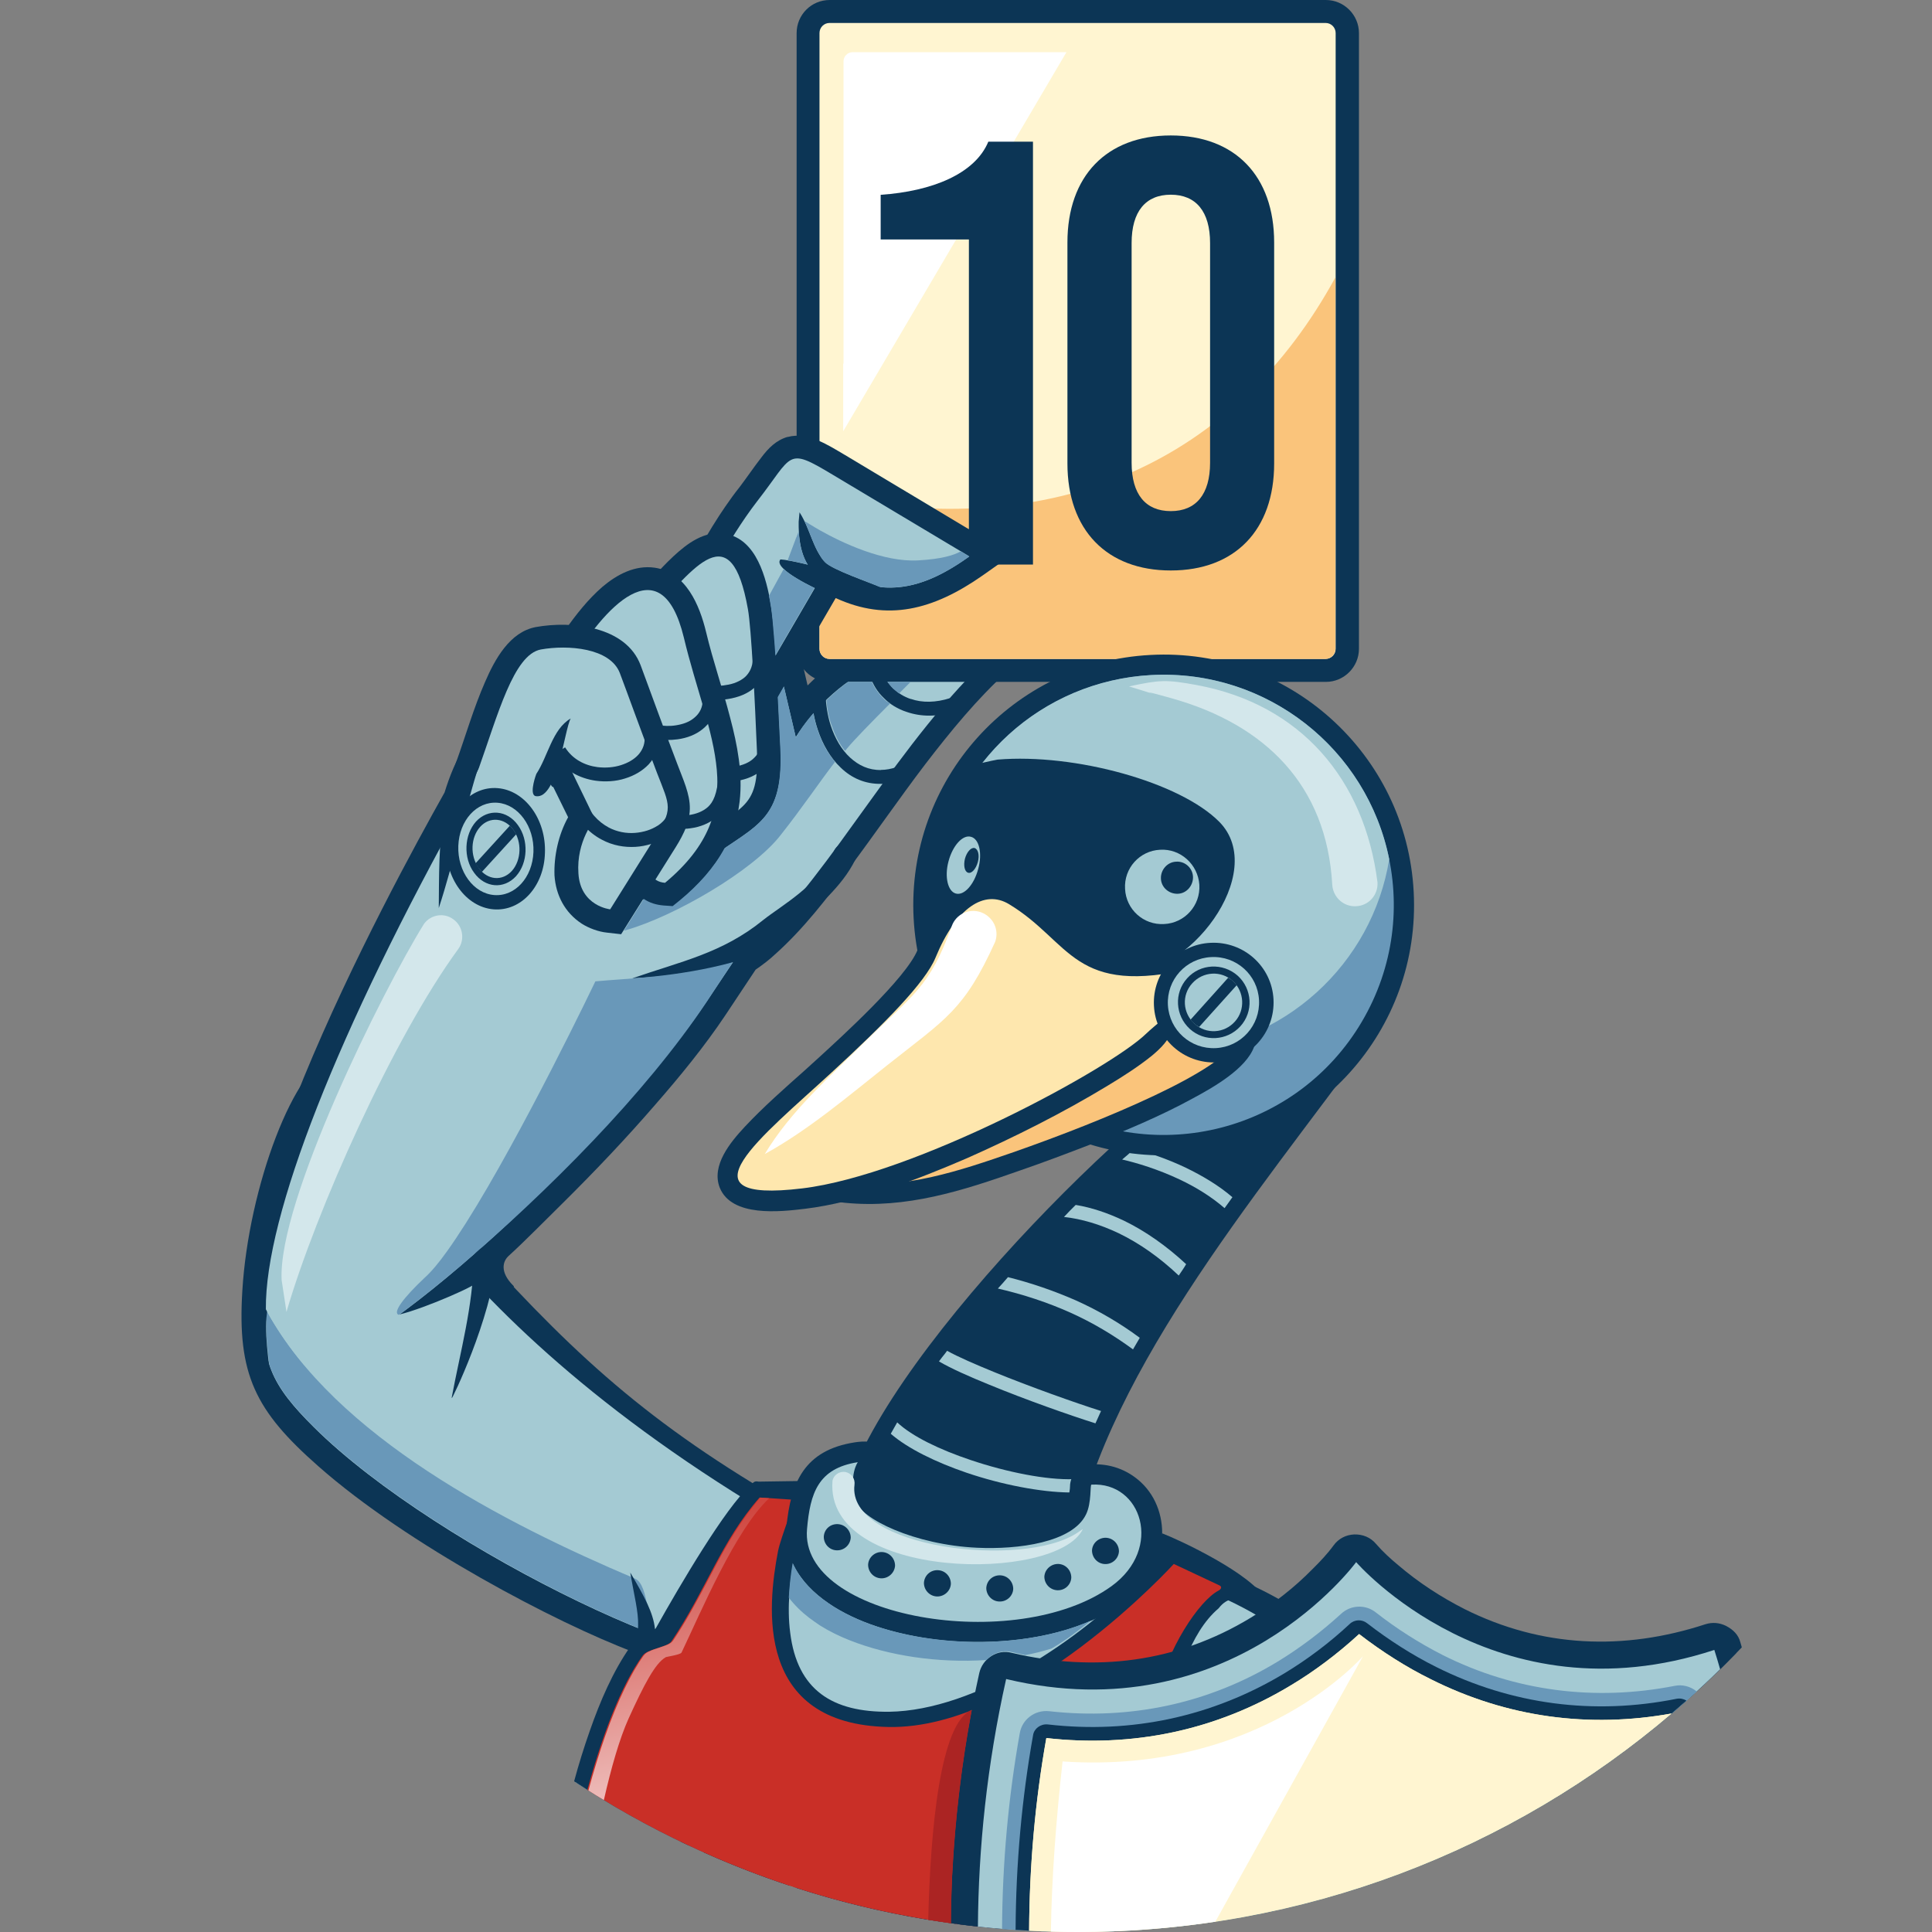 <svg width="18" height="18" viewBox="0 0 18 18" fill="none" xmlns="http://www.w3.org/2000/svg">
    <rect x="0" y="0" width="18" height="18" fill="#808080" stroke="none"/>
    <path fill-rule="evenodd" clip-rule="evenodd" d="M7.766 14.252C6.301 13.454 5.565 12.836 4.631 11.824C4.526 11.71 4.499 11.583 4.381 11.456C4.13 11.184 3.889 10.888 3.683 10.577C3.616 10.477 3.541 10.359 3.493 10.251L3.466 10.19L3.412 10.157C3.143 9.991 3.463 9.731 3.131 9.81C2.744 9.9 2.315 11.069 2.258 12.023C2.209 12.805 2.378 13.143 2.964 13.659C3.794 14.393 5.195 15.126 5.896 15.389C6.131 15.477 6.397 15.567 6.644 15.607C6.834 15.634 7.082 15.64 7.194 15.459C7.227 15.432 7.287 15.392 7.314 15.371C7.402 15.314 7.486 15.256 7.571 15.196C7.671 15.123 7.773 15.041 7.855 14.951C7.948 14.845 8.02 14.716 8.006 14.57C7.991 14.422 7.891 14.32 7.764 14.25L7.766 14.252Z" fill="#0C3555"/>
    <path fill-rule="evenodd" clip-rule="evenodd" d="M7.798 14.466C4.075 12.447 3.302 10.342 3.302 10.342C3.043 10.182 2.638 11.456 2.505 12.114C2.391 12.661 2.542 12.918 2.925 13.298C4.081 14.448 6.932 15.788 7.146 15.366C7.21 15.242 8.3 14.741 7.799 14.466H7.798Z" fill="#A4CAD3"/>
    <path fill-rule="evenodd" clip-rule="evenodd" d="M6.148 15.233C6.142 15.242 6.374 14.949 6.366 14.958C6.287 15.045 6.215 15.135 6.145 15.231C6.146 15.231 6.147 15.232 6.148 15.233Z" fill="#6998B9"/>
    <path fill-rule="evenodd" clip-rule="evenodd" d="M5.915 14.707C4.69 14.188 3.126 13.382 2.491 12.225C2.489 12.223 2.489 12.219 2.485 12.213C2.482 12.207 2.479 12.204 2.477 12.198C2.477 12.219 2.477 12.237 2.479 12.259C2.479 12.28 2.482 12.298 2.482 12.319C2.476 12.456 2.497 12.603 2.509 12.712C2.576 12.914 2.714 13.086 2.925 13.295C3.677 14.041 5.142 14.868 6.135 15.242C6.138 15.238 6.141 15.235 6.144 15.231C6.013 15.174 6.056 14.767 5.915 14.707H5.915Z" fill="#6998B9"/>
    <path fill-rule="evenodd" clip-rule="evenodd" d="M8.737 13.992C7.192 13.902 5.909 14.992 5.374 16.613C6.716 17.489 8.318 17.999 10.04 17.999C10.829 17.999 11.594 17.891 12.319 17.691C11.947 15.667 10.488 14.092 8.737 13.991V13.992Z" fill="#0C3555"/>
    <path fill-rule="evenodd" clip-rule="evenodd" d="M8.726 13.992C7.197 13.903 5.911 14.99 5.363 16.606C5.741 16.853 6.139 17.071 6.555 17.258L6.754 17.057L8.566 17.322C8.566 17.322 8.715 17.634 8.905 17.925C9.277 17.974 9.656 18 10.041 18C10.829 18 11.593 17.893 12.317 17.693C11.945 15.669 10.524 14.097 8.726 13.992Z" fill="#A4CAD3"/>
    <path fill-rule="evenodd" clip-rule="evenodd" d="M10.214 14.526C9.915 14.686 11.232 15.377 11.175 15.694C11.172 15.7 11.162 15.864 11.162 15.87C11.114 16.343 9.994 16.347 10.232 16.751C10.468 17.149 10.788 17.515 11.126 17.832C11.156 17.86 11.189 17.889 11.22 17.918C12.185 17.784 13.097 17.491 13.931 17.064C13.498 16.419 12.98 15.812 12.654 15.471C11.561 14.323 9.885 14.384 10.214 14.526Z" fill="#0C3555"/>
    <path fill-rule="evenodd" clip-rule="evenodd" d="M10.504 14.705C10.208 14.765 10.277 15.055 10.199 15.478C10.102 16.464 11.003 17.41 11.526 17.871C12.319 17.733 13.074 17.484 13.776 17.142C13.433 16.683 13.014 16.196 12.559 15.72C11.865 14.992 10.947 14.618 10.503 14.705L10.504 14.705Z" fill="#A4CAD3"/>
    <path fill-rule="evenodd" clip-rule="evenodd" d="M7.359 17.57C7.38 17.577 7.4 17.583 7.421 17.59C7.399 17.565 7.387 17.548 7.387 17.548C7.387 17.548 7.377 17.557 7.359 17.57Z" fill="#FEE7AE"/>
    <path fill-rule="evenodd" clip-rule="evenodd" d="M8.581 17.12C8.632 17.22 8.834 17.564 9.028 17.832L9.07 17.739C8.846 17.428 8.635 17.071 8.635 17.071L8.621 17.041L6.746 16.766L6.341 17.158C6.366 17.171 6.391 17.182 6.416 17.193L6.757 16.856L8.581 17.119V17.12Z" fill="#0C3555"/>
    <path fill-rule="evenodd" clip-rule="evenodd" d="M7.736 6.202C7.666 6.253 7.594 6.316 7.524 6.386L7.367 5.707L5.018 6.534C4.771 6.589 4.49 6.736 4.341 6.944C4.251 7.071 4.188 7.234 4.142 7.383C3.628 8.3 1.735 11.764 2.402 12.766C2.683 13.192 2.306 12.208 2.596 12.012C2.801 11.873 3.161 12.265 3.644 12.259C3.795 12.256 4.362 12.014 4.423 11.963C4.486 11.912 4.839 12.036 4.782 11.978C4.652 11.848 4.686 11.748 4.74 11.7C4.899 11.555 5.087 11.362 5.241 11.211C5.54 10.915 5.83 10.61 6.104 10.293C6.334 10.03 6.563 9.75 6.757 9.46L7.04 9.034C7.107 8.988 7.17 8.94 7.228 8.885C7.484 8.656 7.711 8.363 7.913 8.088C8.152 7.768 8.378 7.439 8.619 7.122C8.854 6.816 9.105 6.508 9.392 6.249L9.697 5.968L9.293 5.878C8.734 5.754 8.191 5.853 7.735 6.201L7.736 6.202Z" fill="#0C3555"/>
    <path fill-rule="evenodd" clip-rule="evenodd" d="M7.414 6.869L7.208 5.99L5.073 6.742C5.073 6.742 4.692 6.818 4.515 7.068C4.451 7.159 4.391 7.301 4.339 7.464C3.144 9.608 2.468 11.329 2.477 12.198C2.479 12.204 2.483 12.207 2.485 12.213C2.488 12.219 2.488 12.222 2.491 12.225C2.588 12.397 2.703 12.563 2.836 12.72C3.636 12.594 5.819 10.477 6.58 9.335L6.888 8.877C6.966 8.825 7.033 8.774 7.088 8.726C7.728 8.158 8.395 6.869 9.249 6.093C8.003 5.815 7.416 6.872 7.414 6.868V6.869Z" fill="#A4CAD3"/>
    <path fill-rule="evenodd" clip-rule="evenodd" d="M8.487 6.513C8.42 6.492 8.366 6.455 8.321 6.413C8.276 6.37 8.243 6.319 8.225 6.262C8.201 6.193 8.201 6.111 8.228 6.029L8.11 5.981C8.073 6.093 8.073 6.201 8.107 6.298C8.131 6.376 8.174 6.446 8.234 6.503C8.291 6.561 8.364 6.606 8.448 6.633C8.578 6.678 8.732 6.682 8.898 6.627L8.856 6.503C8.717 6.548 8.59 6.548 8.487 6.512V6.513Z" fill="#0C3555"/>
    <path fill-rule="evenodd" clip-rule="evenodd" d="M12.353 0H7.73C7.558 0 7.422 0.139 7.422 0.308V6.045C7.422 6.214 7.561 6.353 7.73 6.353H12.353C12.522 6.353 12.661 6.214 12.661 6.045V0.308C12.661 0.139 12.522 0 12.353 0Z" fill="#0C3555"/>
    <path d="M12.351 0.214H7.728C7.677 0.214 7.635 0.256 7.635 0.308V6.045C7.635 6.097 7.677 6.139 7.728 6.139H12.351C12.402 6.139 12.444 6.097 12.444 6.045V0.308C12.444 0.256 12.402 0.214 12.351 0.214Z" fill="#FFF5D1"/>
    <path fill-rule="evenodd" clip-rule="evenodd" d="M7.635 4.605V6.045C7.635 6.096 7.677 6.139 7.728 6.139H12.348C12.399 6.139 12.442 6.096 12.442 6.045V2.584C11.527 4.26 9.878 5.087 7.635 4.604V4.605Z" fill="#FAC47B"/>
    <path fill-rule="evenodd" clip-rule="evenodd" d="M7.859 0.571V3.388H7.856V4.018L9.936 0.486H7.943C7.898 0.486 7.859 0.525 7.859 0.57V0.571Z" fill="white"/>
    <path fill-rule="evenodd" clip-rule="evenodd" d="M7.339 4.07C7.231 4.101 7.158 4.176 7.092 4.264C7.022 4.354 6.959 4.448 6.89 4.539C6.844 4.596 6.799 4.659 6.757 4.72C6.627 4.907 6.328 5.399 6.298 5.623L6.289 5.699L7.02 6.888L7.786 5.572C8.266 5.792 8.692 5.686 9.157 5.36L9.426 5.17L7.874 4.24C7.72 4.15 7.527 4.02 7.34 4.071L7.339 4.07Z" fill="#0C3555"/>
    <path fill-rule="evenodd" clip-rule="evenodd" d="M7.056 4.668C6.769 5.04 6.525 5.531 6.51 5.649L7.014 6.471L7.705 5.284C8.195 5.589 8.578 5.508 9.031 5.184L7.76 4.424C7.322 4.161 7.395 4.234 7.056 4.668Z" fill="#A4CAD3"/>
    <path fill-rule="evenodd" clip-rule="evenodd" d="M7.249 6.476C7.24 6.31 7.231 6.144 7.219 5.978C7.21 5.866 7.2 5.746 7.182 5.634C7.14 5.389 7.05 5.021 6.756 4.973C6.566 4.94 6.403 5.063 6.273 5.184C6.14 5.308 6.023 5.45 5.902 5.58L5.829 5.655L6.225 8.309L6.518 8.074C7.001 7.685 7.303 7.703 7.273 6.978C7.264 6.809 7.258 6.643 7.248 6.477L7.249 6.476Z" fill="#0C3555"/>
    <path fill-rule="evenodd" clip-rule="evenodd" d="M6.968 5.674C6.811 4.792 6.47 5.287 6.059 5.728L6.375 7.908C6.901 7.488 7.076 7.579 7.052 6.99C7.034 6.552 7.001 5.855 6.968 5.674V5.674Z" fill="#A4CAD3"/>
    <path fill-rule="evenodd" clip-rule="evenodd" d="M6.579 5.891C6.518 5.637 6.391 5.332 6.099 5.289C5.915 5.263 5.748 5.353 5.613 5.467C5.48 5.582 5.366 5.727 5.266 5.869C5.217 5.938 5.172 6.008 5.13 6.081L5.066 6.186L5.851 7.6C5.849 7.66 5.839 7.726 5.837 7.784C5.818 7.968 5.798 8.185 5.936 8.33C6 8.4 6.087 8.436 6.181 8.442L6.269 8.448L6.335 8.393C6.629 8.149 6.846 7.853 6.891 7.467C6.921 7.204 6.87 6.941 6.803 6.688C6.734 6.419 6.643 6.159 6.579 5.891H6.579Z" fill="#0C3555"/>
    <path fill-rule="evenodd" clip-rule="evenodd" d="M5.313 6.19L6.066 7.542C6.08 7.778 5.927 8.204 6.196 8.225C7.026 7.534 6.594 6.875 6.371 5.939C6.159 5.066 5.619 5.67 5.314 6.19H5.313Z" fill="#A4CAD3"/>
    <path fill-rule="evenodd" clip-rule="evenodd" d="M5.969 6.199C5.832 5.833 5.326 5.782 4.993 5.842C4.749 5.887 4.61 6.144 4.52 6.352C4.414 6.593 4.338 6.856 4.248 7.107L4.209 7.215L4.278 7.309C4.357 7.412 4.468 7.104 4.547 7.04C4.674 6.938 4.774 6.995 4.939 6.887C4.976 6.866 5.121 7.358 5.154 7.331C5.199 7.424 5.247 7.521 5.293 7.614C5.202 7.778 5.16 7.977 5.166 8.155C5.178 8.339 5.262 8.502 5.419 8.605C5.486 8.648 5.576 8.681 5.655 8.689L5.787 8.704L6.264 7.943C6.343 7.819 6.424 7.687 6.427 7.536C6.43 7.397 6.361 7.255 6.313 7.125C6.195 6.817 6.083 6.507 5.969 6.199Z" fill="#0C3555"/>
    <path fill-rule="evenodd" clip-rule="evenodd" d="M5.775 6.271C5.685 6.036 5.292 6.006 5.039 6.051C4.785 6.099 4.64 6.655 4.453 7.18C4.749 7.576 5.214 6.963 5.217 6.96C5.326 7.186 5.435 7.41 5.543 7.633C5.543 7.633 5.368 7.833 5.389 8.137C5.407 8.443 5.685 8.472 5.685 8.472L6.089 7.826C6.277 7.53 6.244 7.518 6.12 7.198C5.966 6.794 5.848 6.464 5.775 6.271Z" fill="#A4CAD3"/>
    <path fill-rule="evenodd" clip-rule="evenodd" d="M8.205 1.815V2.231H9.027V5.26H9.624V1.32H9.208C9.084 1.619 8.686 1.782 8.205 1.815Z" fill="#0C3555"/>
    <path fill-rule="evenodd" clip-rule="evenodd" d="M10.908 1.262C10.311 1.262 9.945 1.64 9.945 2.259V4.318C9.945 4.937 10.311 5.315 10.908 5.315C11.506 5.315 11.871 4.938 11.871 4.318V2.259C11.871 1.64 11.506 1.262 10.908 1.262ZM11.274 4.312C11.274 4.605 11.143 4.762 10.908 4.762C10.673 4.762 10.543 4.605 10.543 4.312V2.264C10.543 1.971 10.673 1.814 10.908 1.814C11.143 1.814 11.274 1.971 11.274 2.264V4.312Z" fill="#0C3555"/>
    <path fill-rule="evenodd" clip-rule="evenodd" d="M4.42 7.017C4.381 7.004 4.339 7.025 4.326 7.065C4.281 7.243 4.182 7.364 4.142 7.551C4.085 7.832 4.091 8.182 4.088 8.46C4.23 8.028 4.323 7.563 4.469 7.11C4.481 7.071 4.457 7.029 4.42 7.017Z" fill="#0C3555"/>
    <path fill-rule="evenodd" clip-rule="evenodd" d="M7.91 7.868C7.856 7.847 7.796 7.871 7.771 7.926C7.639 8.242 7.276 8.439 7.11 8.572C6.727 8.883 6.34 8.958 5.891 9.115C6.537 9.079 7.002 8.994 7.431 8.614C7.596 8.465 7.847 8.261 7.968 8.01C7.993 7.955 7.966 7.892 7.911 7.868L7.91 7.868Z" fill="#0C3555"/>
    <path fill-rule="evenodd" clip-rule="evenodd" d="M4.519 11.619C4.462 11.619 4.414 11.667 4.414 11.725C4.407 12.171 4.29 12.585 4.208 13.023H4.211C4.202 13.056 4.576 12.293 4.627 11.725C4.627 11.667 4.579 11.619 4.519 11.619H4.519Z" fill="#0C3555"/>
    <path fill-rule="evenodd" clip-rule="evenodd" d="M4.637 7.343C4.383 7.322 4.169 7.557 4.157 7.868C4.145 8.179 4.341 8.451 4.598 8.472C4.854 8.493 5.069 8.258 5.077 7.947C5.089 7.636 4.893 7.364 4.637 7.343Z" fill="#0C3555"/>
    <path fill-rule="evenodd" clip-rule="evenodd" d="M4.635 7.479C4.442 7.464 4.279 7.642 4.27 7.881C4.261 8.119 4.412 8.325 4.605 8.339C4.798 8.354 4.961 8.176 4.97 7.938C4.979 7.699 4.828 7.494 4.635 7.479Z" fill="#A4CAD3"/>
    <path fill-rule="evenodd" clip-rule="evenodd" d="M4.435 7.654C4.324 7.778 4.315 7.993 4.417 8.131C4.52 8.274 4.695 8.286 4.807 8.164C4.919 8.04 4.927 7.826 4.825 7.687C4.723 7.545 4.547 7.533 4.435 7.654Z" fill="#0C3555"/>
    <path fill-rule="evenodd" clip-rule="evenodd" d="M4.474 7.703C4.384 7.802 4.378 7.974 4.46 8.086C4.541 8.201 4.68 8.213 4.77 8.113C4.858 8.013 4.864 7.842 4.782 7.73C4.701 7.618 4.562 7.606 4.474 7.703Z" fill="#A4CAD3"/>
    <path fill-rule="evenodd" clip-rule="evenodd" d="M4.75 7.693L4.43 8.044C4.438 8.059 4.448 8.071 4.457 8.086C4.469 8.098 4.478 8.111 4.49 8.123L4.81 7.772C4.801 7.757 4.792 7.745 4.783 7.73C4.774 7.718 4.762 7.705 4.75 7.693Z" fill="#0C3555"/>
    <path fill-rule="evenodd" clip-rule="evenodd" d="M8.198 5.468C8.11 5.429 7.754 5.308 7.688 5.238C7.576 5.12 7.549 4.928 7.449 4.773L7.441 4.861C7.434 5.383 7.691 5.426 8.081 5.646C8.129 5.676 8.195 5.664 8.232 5.616C8.262 5.564 8.247 5.501 8.199 5.467L8.198 5.468Z" fill="#0C3555"/>
    <path fill-rule="evenodd" clip-rule="evenodd" d="M7.709 5.302C7.612 5.284 7.358 5.215 7.271 5.212C7.195 5.3 7.618 5.493 7.651 5.508C7.709 5.523 7.766 5.49 7.782 5.435C7.8 5.378 7.767 5.317 7.709 5.302Z" fill="#0C3555"/>
    <path fill-rule="evenodd" clip-rule="evenodd" d="M4.225 8.566C4.137 8.499 4.013 8.521 3.95 8.608C3.564 9.23 2.585 11.199 2.624 11.927L2.669 12.223C2.944 11.28 3.663 9.671 4.27 8.841C4.333 8.753 4.312 8.629 4.225 8.566Z" fill="#D3E7EB"/>
    <path fill-rule="evenodd" clip-rule="evenodd" d="M6.126 7.693C6.069 7.73 5.996 7.754 5.915 7.76C5.836 7.766 5.749 7.751 5.67 7.709C5.574 7.657 5.486 7.567 5.429 7.422L5.305 7.467C5.374 7.645 5.486 7.76 5.607 7.823C5.709 7.878 5.818 7.896 5.921 7.89C6.023 7.884 6.12 7.851 6.196 7.802C6.274 7.754 6.328 7.684 6.347 7.606L6.22 7.579C6.211 7.622 6.175 7.661 6.126 7.694V7.693Z" fill="#0C3555"/>
    <path fill-rule="evenodd" clip-rule="evenodd" d="M6.005 6.851C6.013 6.924 5.99 6.984 5.947 7.032C5.908 7.075 5.851 7.108 5.784 7.129C5.718 7.15 5.642 7.156 5.567 7.147C5.449 7.132 5.334 7.074 5.265 6.963L5.156 7.03C5.25 7.174 5.398 7.253 5.552 7.274C5.642 7.286 5.739 7.28 5.823 7.253C5.911 7.226 5.987 7.181 6.044 7.121C6.113 7.045 6.15 6.949 6.134 6.833L6.004 6.852L6.005 6.851Z" fill="#0C3555"/>
    <path fill-rule="evenodd" clip-rule="evenodd" d="M6.545 6.453C6.552 6.489 6.552 6.522 6.545 6.552C6.537 6.613 6.506 6.658 6.464 6.691C6.419 6.728 6.361 6.748 6.295 6.758C6.24 6.767 6.183 6.764 6.126 6.755L6.107 6.885C6.177 6.897 6.246 6.897 6.313 6.888C6.401 6.876 6.482 6.845 6.545 6.794C6.612 6.74 6.66 6.668 6.676 6.574C6.682 6.531 6.682 6.486 6.676 6.435L6.545 6.453V6.453Z" fill="#0C3555"/>
    <path fill-rule="evenodd" clip-rule="evenodd" d="M6.696 7.207C6.684 7.404 6.641 7.476 6.596 7.518C6.548 7.561 6.484 7.585 6.415 7.594C6.385 7.596 6.352 7.596 6.319 7.596L6.312 7.723C6.355 7.723 6.394 7.723 6.433 7.717C6.527 7.705 6.614 7.668 6.68 7.611C6.75 7.55 6.792 7.466 6.798 7.358C6.801 7.331 6.798 7.3 6.796 7.27L6.696 7.207V7.207Z" fill="#0C3555"/>
    <path fill-rule="evenodd" clip-rule="evenodd" d="M7.011 6.081C7.014 6.102 7.014 6.124 7.014 6.142C7.011 6.215 6.983 6.269 6.941 6.308C6.896 6.347 6.832 6.374 6.759 6.383C6.733 6.389 6.702 6.389 6.672 6.389V6.519C6.708 6.519 6.745 6.519 6.78 6.513C6.877 6.498 6.964 6.465 7.031 6.405C7.098 6.341 7.143 6.256 7.146 6.145C7.146 6.121 7.143 6.091 7.14 6.064L7.01 6.082L7.011 6.081Z" fill="#0C3555"/>
    <path fill-rule="evenodd" clip-rule="evenodd" d="M7.219 6.824L7.089 6.842C7.092 6.848 7.092 6.851 7.092 6.857C7.1 6.945 7.077 7.011 7.031 7.056C6.986 7.105 6.916 7.132 6.838 7.144C6.831 7.147 6.825 7.147 6.819 7.147L6.831 7.28C6.84 7.28 6.85 7.277 6.856 7.277C6.962 7.262 7.058 7.22 7.125 7.15C7.197 7.075 7.233 6.975 7.221 6.845C7.221 6.836 7.218 6.83 7.218 6.824H7.219Z" fill="#0C3555"/>
    <path fill-rule="evenodd" clip-rule="evenodd" d="M4.997 7.21C4.976 7.265 4.934 7.412 4.994 7.418C5.194 7.445 5.257 6.802 5.317 6.694C5.145 6.794 5.105 7.047 4.997 7.21Z" fill="#0C3555"/>
    <path fill-rule="evenodd" clip-rule="evenodd" d="M8.208 7.174C8.093 7.176 8 7.131 7.921 7.059C7.839 6.984 7.779 6.878 7.74 6.76C7.709 6.666 7.695 6.564 7.691 6.467H7.564C7.564 6.579 7.583 6.693 7.619 6.799C7.664 6.935 7.737 7.062 7.833 7.152C7.933 7.249 8.06 7.306 8.211 7.303C8.271 7.303 8.331 7.291 8.398 7.27L8.356 7.146C8.304 7.164 8.253 7.173 8.207 7.173L8.208 7.174Z" fill="#0C3555"/>
    <path fill-rule="evenodd" clip-rule="evenodd" d="M4.339 11.398C4.279 11.492 4.221 11.58 4.167 11.655C4.092 11.761 4.019 11.848 3.959 11.902C3.757 12.092 3.666 12.219 3.708 12.247C3.711 12.249 3.715 12.249 3.717 12.249C3.72 12.247 3.726 12.243 3.729 12.241C3.907 12.111 4.095 11.96 4.291 11.794C5.1 11.102 6.006 10.199 6.583 9.336L6.827 8.965C6.302 9.107 5.834 9.116 5.547 9.143C5.547 9.143 4.864 10.571 4.339 11.398Z" fill="#6998B9"/>
    <path fill-rule="evenodd" clip-rule="evenodd" d="M5.761 15.565C5.725 15.61 5.731 15.677 5.776 15.713C5.824 15.752 5.89 15.744 5.927 15.699C6.208 15.264 6.132 15.091 5.872 14.651C5.945 15.085 6.032 15.23 5.76 15.566L5.761 15.565Z" fill="#0C3555"/>
    <path fill-rule="evenodd" clip-rule="evenodd" d="M11.011 17.452C10.873 17.008 10.818 16.426 10.903 15.976C10.957 15.682 11.081 15.215 11.353 14.985C11.531 14.755 11.734 15.06 11.8 14.912C11.667 14.661 10.982 14.345 10.831 14.287C10.819 14.281 10.728 14.583 10.647 14.671C10.064 15.287 9.083 15.936 8.286 15.948C7.757 15.954 7.428 15.748 7.362 15.211C7.331 14.973 7.359 14.719 7.404 14.487C7.416 14.417 7.447 14.336 7.467 14.267C7.488 14.2 7.552 14.143 7.57 14.079C7.579 14.055 7.585 14.031 7.591 14.006C7.612 13.913 7.579 13.816 7.473 13.798L7.068 13.804C7.023 13.795 7.02 13.813 6.984 13.847C6.76 14.046 6.341 14.758 6.109 15.172C6.088 15.181 6.097 15.211 6.078 15.217C6.003 15.244 5.921 15.275 5.873 15.341C5.71 15.571 5.589 15.857 5.496 16.123C5.441 16.279 5.392 16.436 5.349 16.596C6.696 17.482 8.308 17.999 10.042 17.999C10.451 17.999 10.853 17.97 11.247 17.914C11.245 17.876 11.228 17.84 11.2 17.811C11.122 17.738 11.043 17.548 11.013 17.451L11.011 17.452Z" fill="#0C3555"/>
    <path fill-rule="evenodd" clip-rule="evenodd" d="M10.688 16.912C10.586 16.564 10.694 16.187 10.77 15.833C10.87 15.36 11.174 14.912 11.353 14.819C11.38 14.804 11.386 14.783 11.362 14.771L10.936 14.571C10.936 14.571 9.532 16.114 8.278 16.09C7.032 16.066 7.149 14.97 7.249 14.45C7.276 14.318 7.415 13.977 7.397 13.973L7.077 13.952C6.72 14.357 6.582 14.807 6.255 15.293C6.219 15.347 6.032 15.362 5.987 15.425C5.783 15.71 5.611 16.169 5.472 16.676C6.793 17.514 8.359 17.999 10.04 17.999C10.396 17.999 10.746 17.977 11.091 17.934L11.093 17.919C11.117 17.617 10.797 17.279 10.688 16.911V16.912Z" fill="#C92F27"/>
    <path fill-rule="evenodd" clip-rule="evenodd" d="M12.81 9.629C12.806 9.634 12.803 9.639 12.799 9.644C12.805 9.639 12.809 9.634 12.81 9.629Z" fill="#0C3555"/>
    <path fill-rule="evenodd" clip-rule="evenodd" d="M10.748 10.338C9.384 11.486 7.116 14.046 8.037 14.68C8.494 14.994 9.861 15.245 9.967 14.562C10.232 12.865 11.677 11.181 12.798 9.646C12.707 9.716 12.126 9.697 11.633 9.801C11.497 9.832 11.138 10.009 10.748 10.339V10.338Z" fill="#0C3555"/>
    <path fill-rule="evenodd" clip-rule="evenodd" d="M11.667 9.958C11.58 9.976 11.441 10.051 11.365 10.097C11.184 10.199 11.012 10.326 10.852 10.462C10.348 10.884 9.867 11.367 9.43 11.859C9.204 12.116 8.983 12.379 8.778 12.65C8.596 12.892 8.421 13.146 8.274 13.411C8.141 13.65 7.875 14.182 8.035 14.453C8.059 14.496 8.092 14.529 8.131 14.556C8.327 14.692 8.654 14.779 8.886 14.815C9.137 14.854 9.759 14.903 9.813 14.54C9.909 13.912 10.16 13.308 10.459 12.753C10.779 12.155 11.169 11.588 11.57 11.038C11.854 10.642 12.153 10.253 12.443 9.863C12.243 9.878 12.047 9.894 11.851 9.924C11.791 9.933 11.727 9.945 11.667 9.957V9.958Z" fill="#0C3555"/>
    <path fill-rule="evenodd" clip-rule="evenodd" d="M8.824 12.585C8.809 12.605 8.793 12.627 8.775 12.648C8.766 12.66 8.757 12.672 8.748 12.684C8.863 12.751 9.032 12.826 9.219 12.902C9.557 13.041 9.959 13.183 10.206 13.261C10.225 13.222 10.239 13.186 10.258 13.146C10.013 13.068 9.605 12.923 9.264 12.784C9.086 12.711 8.926 12.642 8.824 12.585Z" fill="#A4CAD3"/>
    <path fill-rule="evenodd" clip-rule="evenodd" d="M8.359 13.252C8.339 13.289 8.317 13.325 8.299 13.358C8.459 13.497 8.721 13.624 9.005 13.721C9.334 13.833 9.697 13.902 9.962 13.905C9.974 13.862 9.986 13.823 10.001 13.781C9.754 13.79 9.382 13.717 9.044 13.603C8.757 13.507 8.498 13.383 8.359 13.252H8.359Z" fill="#A4CAD3"/>
    <path fill-rule="evenodd" clip-rule="evenodd" d="M10.567 10.704C10.528 10.74 10.492 10.773 10.455 10.803C10.591 10.834 10.79 10.894 10.995 10.991C11.14 11.06 11.285 11.148 11.409 11.256C11.434 11.223 11.458 11.187 11.482 11.154C11.352 11.042 11.198 10.952 11.047 10.879C10.876 10.797 10.703 10.74 10.568 10.704H10.567Z" fill="#A4CAD3"/>
    <path fill-rule="evenodd" clip-rule="evenodd" d="M9.391 11.899C9.36 11.936 9.327 11.972 9.297 12.005C9.535 12.06 9.762 12.135 9.976 12.231C10.178 12.322 10.372 12.437 10.556 12.572C10.577 12.536 10.598 12.5 10.619 12.464C10.432 12.325 10.233 12.21 10.027 12.117C9.822 12.027 9.611 11.954 9.391 11.899Z" fill="#A4CAD3"/>
    <path fill-rule="evenodd" clip-rule="evenodd" d="M10.022 11.226C9.985 11.262 9.949 11.299 9.913 11.338C10.076 11.356 10.248 11.407 10.421 11.489C10.614 11.582 10.804 11.715 10.982 11.884C11.006 11.848 11.03 11.815 11.051 11.778C10.867 11.607 10.671 11.47 10.474 11.374C10.321 11.301 10.169 11.25 10.022 11.226Z" fill="#A4CAD3"/>
    <path fill-rule="evenodd" clip-rule="evenodd" d="M10.157 13.645C10.049 13.651 9.982 13.732 9.97 13.829C9.97 13.847 9.967 13.868 9.967 13.886C9.964 13.919 9.961 13.955 9.955 13.992C9.952 14.004 9.949 14.016 9.943 14.028C9.876 14.164 9.551 14.212 9.417 14.224C9.317 14.233 9.215 14.236 9.112 14.23C8.888 14.221 8.656 14.176 8.447 14.094C8.384 14.07 8.197 13.986 8.154 13.925C8.142 13.87 8.127 13.774 8.154 13.725C8.193 13.662 8.236 13.547 8.199 13.487C8.157 13.42 8.042 13.426 7.964 13.438C7.493 13.511 7.366 13.813 7.327 14.229C7.321 14.314 7.327 14.395 7.352 14.477C7.445 14.787 7.75 14.99 8.043 15.108C8.384 15.244 8.786 15.304 9.157 15.298C9.607 15.291 10.108 15.192 10.473 14.926C10.663 14.79 10.799 14.591 10.824 14.359C10.845 14.157 10.781 13.951 10.63 13.81C10.5 13.689 10.334 13.632 10.156 13.644L10.157 13.645Z" fill="#0C3555"/>
    <path fill-rule="evenodd" clip-rule="evenodd" d="M10.169 13.832C10.154 13.832 10.172 14.001 10.118 14.11C9.991 14.372 9.484 14.438 9.104 14.42C8.518 14.393 8.017 14.149 7.972 13.982C7.905 13.741 7.992 13.623 7.992 13.623C7.621 13.68 7.548 13.913 7.519 14.245C7.443 15.075 9.469 15.42 10.357 14.777C10.84 14.426 10.635 13.804 10.17 13.832H10.169Z" fill="#A4CAD3"/>
    <path fill-rule="evenodd" clip-rule="evenodd" d="M8.218 14.46C8.149 14.457 8.091 14.511 8.088 14.578C8.088 14.645 8.139 14.702 8.209 14.705C8.278 14.707 8.335 14.653 8.339 14.587C8.339 14.52 8.287 14.463 8.218 14.46Z" fill="#0C3555"/>
    <path fill-rule="evenodd" clip-rule="evenodd" d="M8.738 14.629C8.669 14.626 8.612 14.678 8.608 14.747C8.608 14.814 8.66 14.871 8.729 14.874C8.798 14.876 8.856 14.822 8.859 14.756C8.859 14.689 8.808 14.632 8.738 14.629Z" fill="#0C3555"/>
    <path fill-rule="evenodd" clip-rule="evenodd" d="M7.805 14.2C7.735 14.197 7.678 14.248 7.675 14.318C7.675 14.384 7.726 14.442 7.795 14.444C7.865 14.447 7.922 14.393 7.926 14.326C7.926 14.26 7.874 14.203 7.805 14.2Z" fill="#0C3555"/>
    <path fill-rule="evenodd" clip-rule="evenodd" d="M9.32 14.677C9.25 14.674 9.193 14.725 9.189 14.795C9.189 14.861 9.241 14.919 9.31 14.921C9.379 14.924 9.437 14.87 9.44 14.804C9.44 14.737 9.389 14.68 9.32 14.677Z" fill="#0C3555"/>
    <path fill-rule="evenodd" clip-rule="evenodd" d="M10.304 14.327C10.237 14.325 10.177 14.376 10.174 14.445C10.174 14.512 10.225 14.569 10.294 14.572C10.364 14.575 10.421 14.521 10.425 14.454C10.425 14.387 10.373 14.33 10.304 14.327Z" fill="#0C3555"/>
    <path fill-rule="evenodd" clip-rule="evenodd" d="M9.861 14.571C9.794 14.569 9.734 14.62 9.73 14.689C9.73 14.756 9.782 14.813 9.851 14.816C9.921 14.819 9.978 14.765 9.981 14.698C9.981 14.631 9.93 14.574 9.861 14.571Z" fill="#0C3555"/>
    <path fill-rule="evenodd" clip-rule="evenodd" d="M7.961 13.835C7.969 13.777 7.934 13.726 7.876 13.714C7.819 13.705 7.764 13.744 7.756 13.798C7.683 14.728 9.851 14.749 10.089 14.245L10.041 14.278C9.537 14.619 7.888 14.426 7.961 13.834V13.835Z" fill="#D3E7EB"/>
    <path fill-rule="evenodd" clip-rule="evenodd" d="M10.719 6.102C9.433 6.169 8.445 7.267 8.512 8.554C8.579 9.84 9.677 10.83 10.964 10.761C12.25 10.694 13.24 9.596 13.171 8.309C13.104 7.023 12.005 6.033 10.719 6.102Z" fill="#0C3555"/>
    <path d="M12.688 9.519C13.29 8.499 12.95 7.185 11.93 6.584C10.91 5.983 9.596 6.322 8.995 7.342C8.394 8.362 8.733 9.676 9.753 10.277C10.773 10.878 12.087 10.539 12.688 9.519Z" fill="#6998B9"/>
    <path fill-rule="evenodd" clip-rule="evenodd" d="M10.727 6.289C9.7 6.344 8.882 7.111 8.725 8.083C8.93 9.109 9.863 9.855 10.941 9.798C11.967 9.743 12.786 8.976 12.943 8.005C12.738 6.981 11.805 6.232 10.727 6.289Z" fill="#A4CAD3"/>
    <path fill-rule="evenodd" clip-rule="evenodd" d="M9.294 7.077C9.252 7.083 9.064 7.129 9.023 7.135C8.706 7.53 8.621 8.249 8.636 8.548C8.651 8.844 8.709 8.641 8.715 8.687C9.159 8.197 9.31 8.33 9.536 8.448C9.769 8.569 9.832 9.007 10.448 9.067C11.064 9.127 11.825 8.128 11.36 7.657C10.995 7.288 10.016 7.017 9.294 7.077Z" fill="#0C3555"/>
    <path fill-rule="evenodd" clip-rule="evenodd" d="M10.808 7.917C10.618 7.926 10.47 8.089 10.482 8.282C10.491 8.473 10.654 8.621 10.847 8.609C11.037 8.6 11.186 8.437 11.174 8.243C11.161 8.053 10.998 7.905 10.808 7.917Z" fill="#A4CAD3"/>
    <path fill-rule="evenodd" clip-rule="evenodd" d="M11.142 9.405C11.078 9.405 10.927 9.411 10.864 9.396C10.595 9.272 10.073 9.357 9.961 9.031C9.879 8.79 9.722 8.482 9.429 8.464C9.248 8.455 9.1 8.563 8.989 8.693C8.858 8.844 8.759 9.044 8.683 9.228C8.553 9.545 8.179 9.901 7.931 10.127C7.798 10.252 7.654 10.39 7.548 10.535C7.457 10.659 7.382 10.813 7.445 10.967C7.515 11.139 7.705 11.191 7.871 11.206C8.445 11.263 8.967 11.094 9.501 10.906C9.719 10.831 9.936 10.749 10.154 10.665C10.476 10.539 10.809 10.4 11.114 10.233C11.298 10.134 11.612 9.958 11.685 9.75C11.7 9.702 11.7 9.65 11.685 9.602C11.615 9.396 11.316 9.408 11.142 9.406V9.405Z" fill="#0C3555"/>
    <path fill-rule="evenodd" clip-rule="evenodd" d="M10.788 9.571C10.546 9.453 9.942 9.553 9.782 9.098C9.538 8.391 9.151 8.584 8.861 9.306C8.765 9.536 8.556 9.816 8.061 10.272C7.575 10.716 7.439 10.978 7.892 11.024C8.435 11.079 8.936 10.91 9.441 10.735C10.283 10.441 11.412 9.97 11.506 9.693C11.555 9.544 10.905 9.629 10.788 9.572V9.571Z" fill="#FAC47B"/>
    <path fill-rule="evenodd" clip-rule="evenodd" d="M11.093 8.838C10.893 8.886 10.655 8.928 10.45 8.901C10.323 8.886 10.224 8.844 10.121 8.768C10.031 8.701 9.946 8.617 9.864 8.542C9.753 8.436 9.638 8.342 9.505 8.264C9.432 8.222 9.354 8.195 9.27 8.191C9.107 8.183 8.962 8.264 8.848 8.375C8.715 8.505 8.618 8.683 8.548 8.852C8.44 9.115 7.842 9.658 7.627 9.855C7.585 9.894 7.54 9.933 7.497 9.973C7.307 10.142 7.111 10.314 6.938 10.499C6.806 10.641 6.624 10.858 6.706 11.066C6.818 11.341 7.267 11.29 7.5 11.262C7.995 11.202 8.556 10.987 9.013 10.789C9.457 10.592 9.906 10.366 10.32 10.115C10.459 10.031 10.607 9.937 10.734 9.834C10.809 9.771 10.9 9.686 10.918 9.587C10.936 9.572 10.954 9.56 10.972 9.551C11.024 9.508 11.078 9.469 11.129 9.43C11.202 9.375 11.278 9.321 11.344 9.261C11.437 9.179 11.531 9.071 11.47 8.938C11.398 8.784 11.226 8.805 11.093 8.838V8.838Z" fill="#0C3555"/>
    <path fill-rule="evenodd" clip-rule="evenodd" d="M11.128 9.019C9.993 9.29 9.987 8.778 9.401 8.424C9.171 8.285 8.909 8.454 8.716 8.922C8.622 9.152 8.245 9.535 7.749 9.991C7.103 10.586 6.294 11.214 7.474 11.072C8.516 10.947 10.342 9.958 10.678 9.631C10.811 9.501 11.593 8.907 11.128 9.018V9.019Z" fill="#FEE7AE"/>
    <path fill-rule="evenodd" clip-rule="evenodd" d="M11.279 8.784C10.971 8.798 10.736 9.061 10.751 9.369C10.765 9.677 11.028 9.912 11.336 9.898C11.644 9.883 11.88 9.62 11.865 9.312C11.85 9.004 11.587 8.769 11.279 8.784Z" fill="#0C3555"/>
    <path fill-rule="evenodd" clip-rule="evenodd" d="M11.283 8.917C11.048 8.929 10.869 9.128 10.881 9.363C10.894 9.599 11.093 9.777 11.328 9.765C11.563 9.753 11.742 9.553 11.73 9.318C11.718 9.083 11.518 8.904 11.283 8.917Z" fill="#A4CAD3"/>
    <path fill-rule="evenodd" clip-rule="evenodd" d="M11.06 9.115C10.937 9.251 10.949 9.462 11.085 9.586C11.221 9.71 11.432 9.698 11.556 9.562C11.68 9.426 11.668 9.215 11.532 9.091C11.393 8.967 11.181 8.979 11.06 9.115Z" fill="#0C3555"/>
    <path fill-rule="evenodd" clip-rule="evenodd" d="M11.108 9.161C11.008 9.27 11.018 9.439 11.129 9.538C11.238 9.638 11.407 9.629 11.506 9.517C11.603 9.409 11.594 9.24 11.486 9.14C11.377 9.04 11.208 9.05 11.108 9.161Z" fill="#A4CAD3"/>
    <path fill-rule="evenodd" clip-rule="evenodd" d="M11.443 9.109L11.093 9.499C11.101 9.513 11.114 9.526 11.129 9.538C11.141 9.55 11.156 9.559 11.172 9.568L11.522 9.179C11.51 9.164 11.498 9.152 11.486 9.139C11.473 9.127 11.459 9.119 11.443 9.109Z" fill="#0C3555"/>
    <path fill-rule="evenodd" clip-rule="evenodd" d="M10.958 8.028C10.876 8.031 10.813 8.104 10.816 8.185C10.818 8.267 10.891 8.33 10.973 8.327C11.054 8.325 11.117 8.252 11.115 8.17C11.112 8.086 11.039 8.022 10.958 8.028Z" fill="#0C3555"/>
    <path fill-rule="evenodd" clip-rule="evenodd" d="M9.045 7.796C8.97 7.775 8.876 7.877 8.837 8.025C8.798 8.17 8.831 8.306 8.906 8.325C8.982 8.346 9.075 8.243 9.114 8.095C9.154 7.95 9.123 7.814 9.045 7.796Z" fill="#A4CAD3"/>
    <path fill-rule="evenodd" clip-rule="evenodd" d="M9.08 7.901C9.047 7.893 9.007 7.938 8.99 8.001C8.975 8.065 8.987 8.122 9.02 8.131C9.053 8.141 9.093 8.095 9.11 8.032C9.128 7.968 9.113 7.911 9.08 7.901Z" fill="#0C3555"/>
    <path fill-rule="evenodd" clip-rule="evenodd" d="M11.153 6.383C10.86 6.329 10.802 6.335 10.519 6.395C11.044 6.558 10.416 6.365 10.92 6.507C11.79 6.752 12.36 7.319 12.412 8.24C12.418 8.358 12.517 8.449 12.632 8.443C12.75 8.44 12.84 8.34 12.834 8.222C12.713 7.262 12.118 6.562 11.152 6.383H11.153Z" fill="#D3E7EB"/>
    <path fill-rule="evenodd" clip-rule="evenodd" d="M9.139 8.499C9.027 8.46 8.906 8.518 8.867 8.629C8.662 9.2 8.502 9.27 8.073 9.692C7.738 10.024 7.37 10.345 7.125 10.752C7.533 10.528 7.907 10.209 8.273 9.919C8.81 9.493 8.982 9.414 9.272 8.774C9.311 8.662 9.254 8.542 9.139 8.499H9.139Z" fill="white"/>
    <path fill-rule="evenodd" clip-rule="evenodd" d="M16.228 15.348C16.223 15.331 16.218 15.315 16.214 15.299C16.196 15.232 16.15 15.184 16.081 15.148C16.02 15.118 15.954 15.112 15.888 15.133C15.129 15.381 14.363 15.351 13.644 14.991C13.424 14.879 13.216 14.744 13.028 14.583C12.955 14.523 12.883 14.457 12.82 14.384C12.769 14.323 12.696 14.294 12.618 14.296C12.54 14.299 12.47 14.335 12.424 14.399C12.367 14.477 12.298 14.55 12.231 14.616C12.059 14.792 11.862 14.945 11.651 15.073C10.966 15.489 10.202 15.583 9.426 15.399C9.359 15.381 9.293 15.393 9.236 15.429C9.179 15.466 9.14 15.519 9.124 15.586C8.954 16.351 8.866 17.134 8.857 17.918C9.244 17.972 9.639 18 10.041 18C12.476 18 14.672 16.982 16.228 15.348V15.348Z" fill="#0C3555"/>
    <path fill-rule="evenodd" clip-rule="evenodd" d="M16.176 15.4C16.168 15.374 16.16 15.347 16.152 15.32C16.137 15.269 16.107 15.232 16.059 15.208C16.013 15.184 15.965 15.181 15.914 15.196C15.138 15.449 14.356 15.416 13.622 15.051C13.398 14.939 13.184 14.8 12.994 14.637C12.921 14.574 12.84 14.501 12.776 14.429C12.737 14.384 12.686 14.36 12.625 14.362C12.564 14.365 12.517 14.393 12.48 14.44C12.423 14.516 12.347 14.598 12.281 14.664C12.105 14.842 11.903 14.999 11.689 15.129C10.989 15.555 10.21 15.651 9.415 15.461C9.364 15.449 9.316 15.459 9.27 15.486C9.225 15.513 9.198 15.552 9.186 15.604C9.016 16.36 8.927 17.142 8.92 17.927C9.287 17.974 9.66 17.999 10.039 17.999C12.447 17.999 14.623 17.003 16.176 15.4Z" fill="#0C3555"/>
    <path fill-rule="evenodd" clip-rule="evenodd" d="M16.026 15.552C16.009 15.492 15.991 15.432 15.972 15.372C13.922 16.045 12.635 14.554 12.635 14.554C12.635 14.554 11.473 16.145 9.374 15.643C9.194 16.447 9.116 17.223 9.111 17.95C9.417 17.983 9.727 18 10.04 18C12.371 18 14.484 17.066 16.026 15.552H16.026Z" fill="#A4CAD3"/>
    <path fill-rule="evenodd" clip-rule="evenodd" d="M15.808 15.759C15.752 15.713 15.676 15.691 15.601 15.707C14.861 15.852 14.115 15.758 13.442 15.42C13.222 15.308 13.013 15.175 12.82 15.024C12.724 14.946 12.585 14.951 12.494 15.036C12.313 15.202 12.113 15.353 11.905 15.48C11.259 15.873 10.525 16.027 9.776 15.943C9.643 15.928 9.523 16.018 9.501 16.148C9.394 16.748 9.339 17.36 9.336 17.971C9.568 17.99 9.803 18 10.04 18C12.263 18 14.289 17.151 15.808 15.759Z" fill="#6998B9"/>
    <path fill-rule="evenodd" clip-rule="evenodd" d="M15.712 15.844C15.686 15.828 15.654 15.821 15.621 15.827C14.851 15.982 14.084 15.882 13.381 15.531C13.158 15.42 12.937 15.278 12.738 15.124C12.69 15.085 12.62 15.087 12.575 15.13C12.391 15.302 12.183 15.459 11.968 15.589C11.298 15.993 10.54 16.156 9.761 16.066C9.694 16.06 9.634 16.105 9.625 16.166C9.519 16.763 9.465 17.371 9.462 17.98C9.653 17.993 9.846 18 10.04 18C12.217 18 14.204 17.185 15.712 15.844Z" fill="#0C3555"/>
    <path fill-rule="evenodd" clip-rule="evenodd" d="M13.327 15.643C13.113 15.538 12.877 15.39 12.663 15.224C12.463 15.408 12.24 15.574 12.035 15.697C11.329 16.126 10.546 16.283 9.749 16.193C9.644 16.784 9.591 17.386 9.588 17.988C9.738 17.996 9.888 18 10.04 18C12.151 18 14.084 17.234 15.575 15.964C14.81 16.102 14.044 16.004 13.327 15.643H13.327Z" fill="#FEE7AE"/>
    <path fill-rule="evenodd" clip-rule="evenodd" d="M13.327 15.643C13.112 15.538 12.877 15.39 12.662 15.224C12.463 15.408 12.24 15.574 12.034 15.697C11.328 16.126 10.546 16.283 9.748 16.193C9.643 16.784 9.591 17.386 9.588 17.988C9.738 17.996 9.888 18 10.039 18C12.151 18 14.084 17.234 15.574 15.964C14.809 16.102 14.044 16.004 13.326 15.643H13.327Z" fill="#FFF5D1"/>
    <path fill-rule="evenodd" clip-rule="evenodd" d="M9.9 16.41C9.838 16.966 9.798 17.509 9.791 17.996C9.874 17.999 9.957 18 10.04 18C10.476 18 10.905 17.967 11.323 17.904L12.699 15.43C12.699 15.43 11.745 16.535 9.9 16.411V16.41Z" fill="white"/>
    <path fill-rule="evenodd" clip-rule="evenodd" d="M8.867 17.591C8.869 17.542 8.869 17.495 8.873 17.446C8.9 16.939 8.96 16.432 9.054 15.93C8.759 16.05 8.669 17.04 8.648 17.887C8.719 17.898 8.79 17.909 8.861 17.919V17.854C8.861 17.767 8.863 17.679 8.867 17.592V17.591Z" fill="#AB2423"/>
    <path fill-rule="evenodd" clip-rule="evenodd" d="M8.04 15.106C7.965 15.076 7.889 15.04 7.816 14.998C7.783 14.98 7.75 14.959 7.72 14.937C7.578 14.841 7.454 14.717 7.385 14.562C7.367 14.668 7.355 14.777 7.349 14.885C7.403 14.955 7.467 15.018 7.539 15.073C7.572 15.097 7.605 15.121 7.641 15.145C7.729 15.2 7.822 15.245 7.916 15.282C8.279 15.426 8.74 15.496 9.19 15.466C9.205 15.451 9.221 15.435 9.242 15.423C9.299 15.387 9.366 15.375 9.432 15.393C9.471 15.402 9.513 15.411 9.552 15.42C9.637 15.405 9.718 15.383 9.797 15.359C9.927 15.284 10.048 15.193 10.162 15.1C9.525 15.377 8.641 15.347 8.039 15.106L8.04 15.106Z" fill="#6998B9"/>
    <path fill-rule="evenodd" clip-rule="evenodd" d="M6.199 15.441C6.208 15.435 6.342 15.417 6.35 15.396C6.532 15.015 6.852 14.252 7.166 13.959L7.084 13.953C7.066 13.973 7.045 13.998 7.03 14.019C6.846 14.246 6.719 14.487 6.586 14.741C6.586 14.744 6.583 14.744 6.583 14.747C6.489 14.922 6.393 15.104 6.269 15.288L6.266 15.29C6.245 15.323 6.164 15.342 6.097 15.366C6.055 15.381 6.019 15.396 6.001 15.42C6.001 15.42 6.001 15.423 5.998 15.423C5.935 15.511 5.877 15.613 5.82 15.731C5.691 15.996 5.578 16.328 5.482 16.682C5.53 16.712 5.577 16.742 5.626 16.771C5.695 16.467 5.771 16.202 5.856 16.012C5.999 15.698 6.104 15.496 6.201 15.441H6.199Z" fill="url(#scorecards_paint0_linear_10_3919)"/>
    <path fill-rule="evenodd" clip-rule="evenodd" d="M8.321 6.416C8.339 6.431 8.358 6.446 8.376 6.461C8.412 6.425 8.449 6.388 8.484 6.353H8.267C8.285 6.374 8.3 6.395 8.321 6.416Z" fill="#6998B9"/>
    <path fill-rule="evenodd" clip-rule="evenodd" d="M8.123 6.353H7.902C7.824 6.408 7.757 6.468 7.7 6.525C7.706 6.603 7.721 6.685 7.749 6.76C7.779 6.848 7.818 6.929 7.873 6.995C7.879 6.989 7.885 6.983 7.891 6.974C7.958 6.893 8.117 6.73 8.293 6.554C8.266 6.54 8.247 6.524 8.232 6.509C8.187 6.464 8.148 6.41 8.123 6.352L8.123 6.353Z" fill="#6998B9"/>
    <path fill-rule="evenodd" clip-rule="evenodd" d="M7.578 6.645C7.466 6.772 7.415 6.872 7.415 6.872L7.303 6.395L7.246 6.495C7.255 6.654 7.261 6.817 7.27 6.978C7.297 7.575 7.095 7.669 6.751 7.902C6.651 8.086 6.506 8.246 6.334 8.388L6.267 8.442L6.18 8.436C6.113 8.43 6.053 8.412 5.998 8.375L5.814 8.669H5.821C6.288 8.538 7.016 8.11 7.27 7.784C7.476 7.524 7.629 7.294 7.78 7.098C7.707 7.014 7.654 6.911 7.617 6.799C7.602 6.751 7.587 6.697 7.578 6.645V6.645Z" fill="#6998B9"/>
    <path fill-rule="evenodd" clip-rule="evenodd" d="M8.553 5.221C8.231 5.239 7.847 5.058 7.638 4.94C7.569 4.901 7.518 4.867 7.496 4.855C7.547 4.964 7.58 5.082 7.638 5.172C7.65 5.196 7.665 5.217 7.687 5.239C7.754 5.308 8.109 5.429 8.197 5.469C8.478 5.499 8.74 5.393 9.031 5.185L8.952 5.136C8.889 5.173 8.771 5.209 8.554 5.221H8.553Z" fill="#6998B9"/>
    <path fill-rule="evenodd" clip-rule="evenodd" d="M7.419 5.006L7.338 5.221C7.362 5.223 7.389 5.229 7.419 5.235C7.456 5.244 7.492 5.25 7.525 5.26C7.477 5.181 7.45 5.084 7.441 4.952L7.42 5.006H7.419Z" fill="#6998B9"/>
    <path fill-rule="evenodd" clip-rule="evenodd" d="M7.303 5.299C7.282 5.335 7.242 5.411 7.164 5.552C7.17 5.579 7.176 5.609 7.179 5.634C7.188 5.676 7.191 5.721 7.197 5.77C7.203 5.839 7.209 5.912 7.215 5.981C7.215 5.996 7.218 6.008 7.218 6.024C7.221 6.051 7.221 6.079 7.224 6.108L7.233 6.09L7.39 5.818L7.42 5.767L7.589 5.477C7.544 5.457 7.477 5.423 7.42 5.387C7.375 5.36 7.33 5.33 7.302 5.3L7.303 5.299Z" fill="#6998B9"/>
    <defs>
        <linearGradient id="scorecards_paint0_linear_10_3919" x1="5.995" y1="13.766" x2="6.867" y2="17.898" gradientUnits="userSpaceOnUse">
            <stop stop-color="#C92F27"/>
            <stop offset="1" stop-color="white"/>
        </linearGradient>
    </defs>
</svg>
